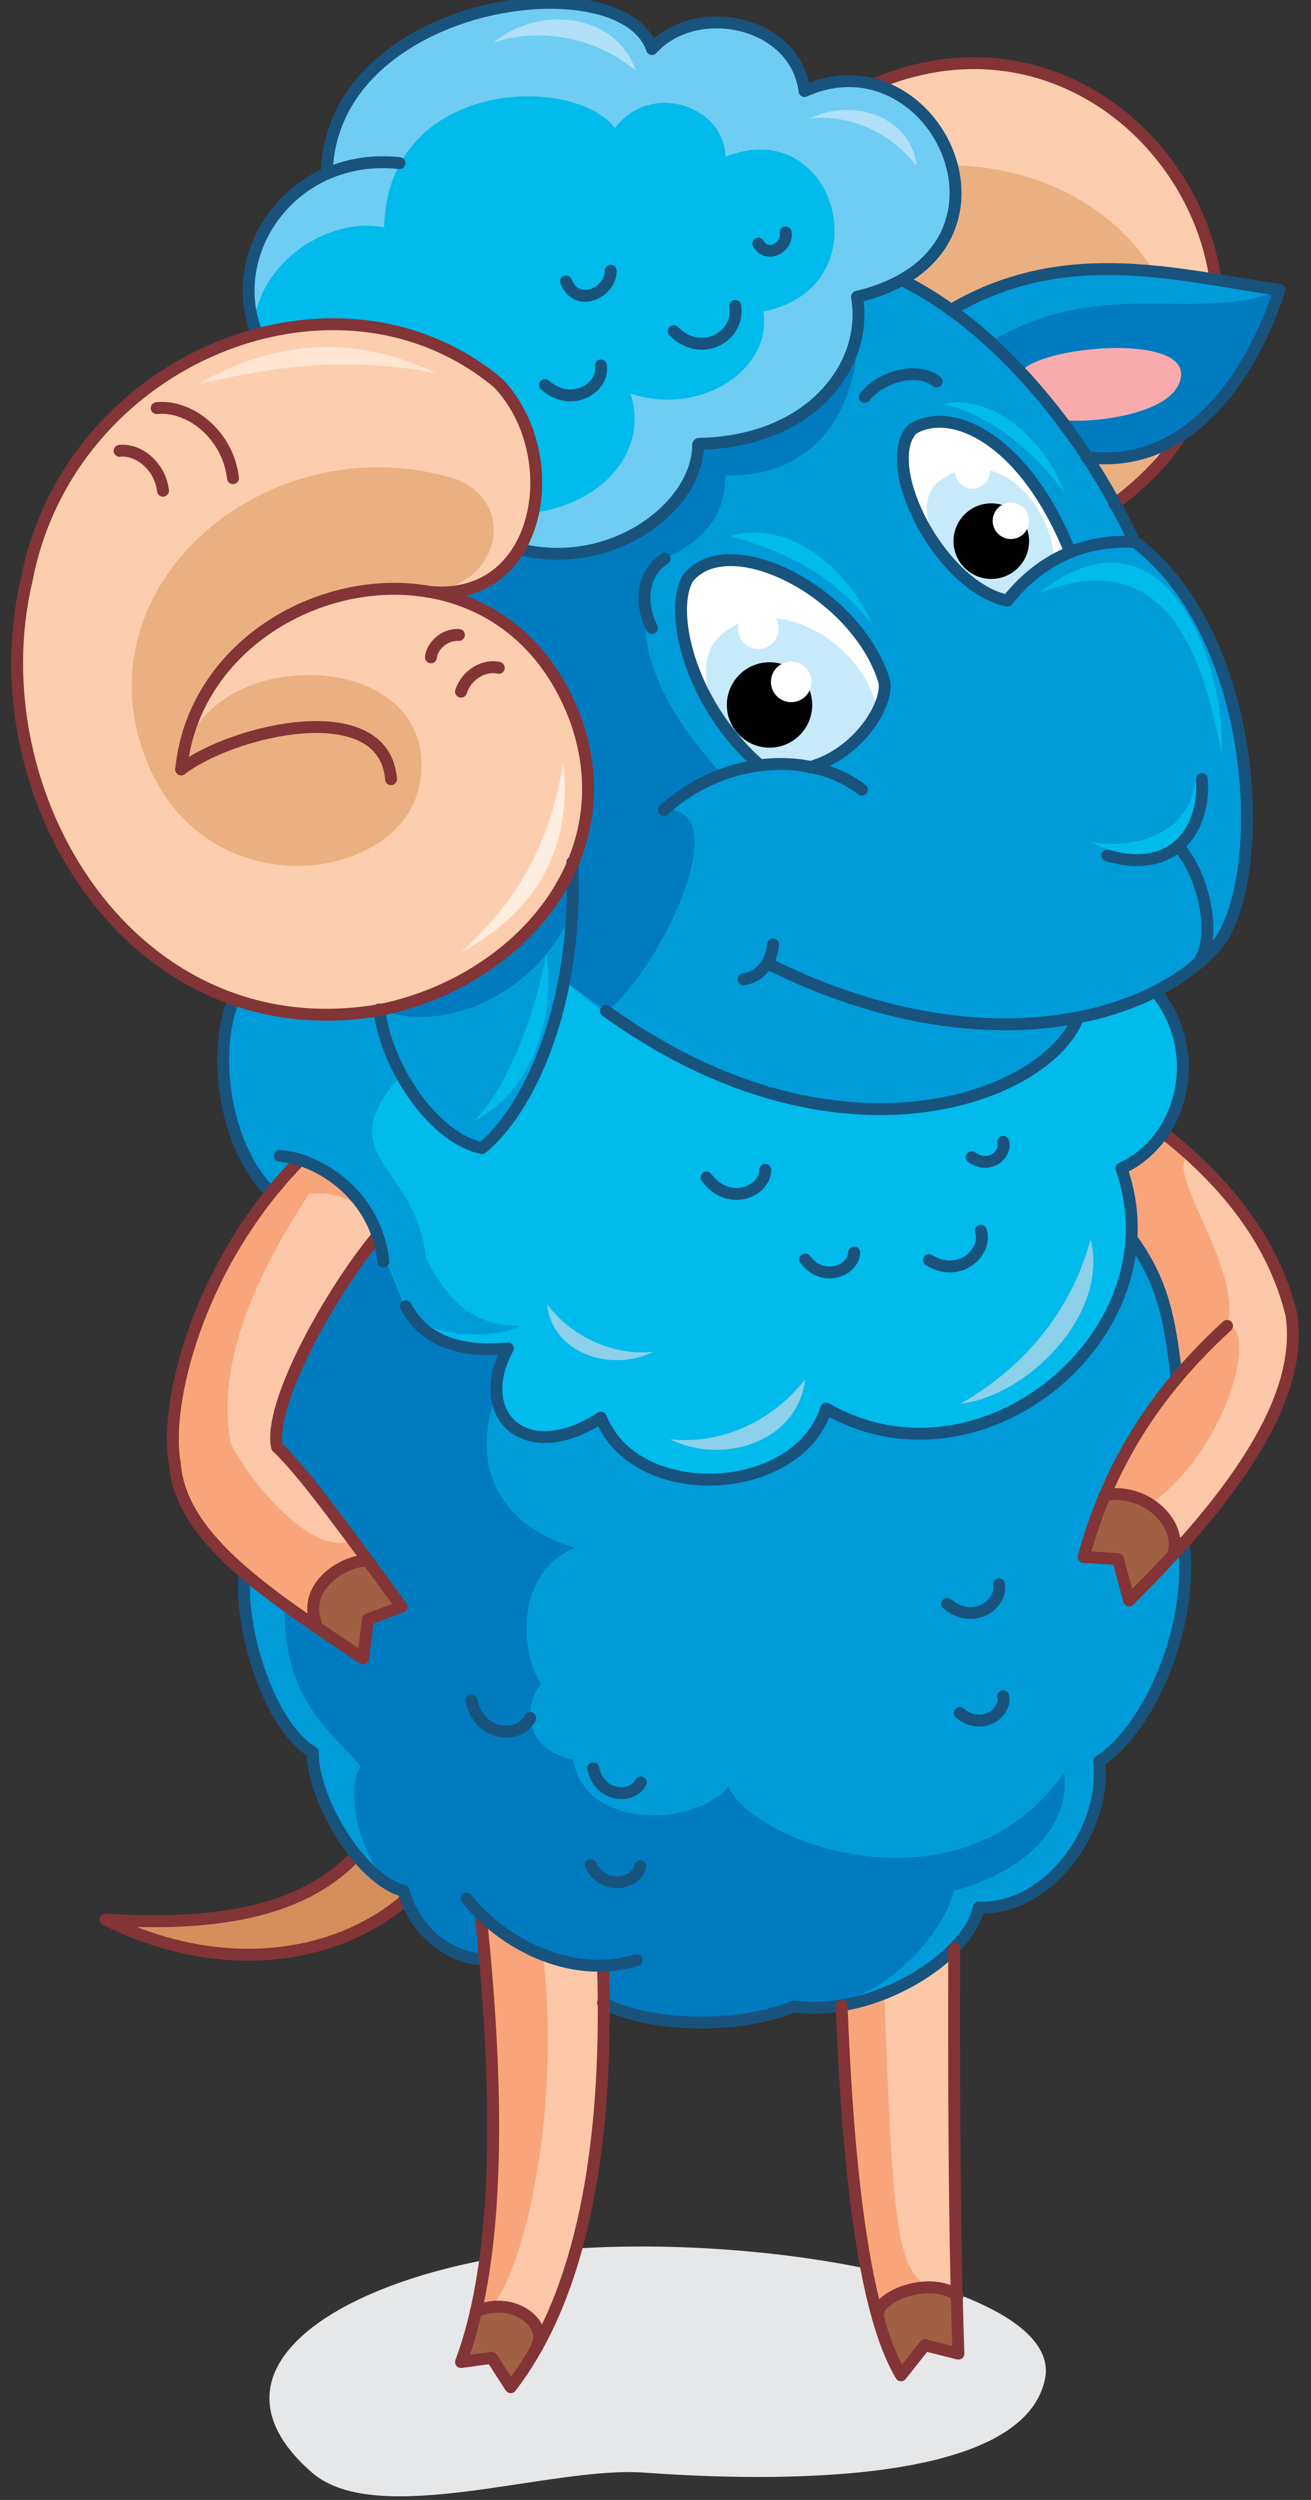 <?xml version="1.0" encoding="utf-8"?>
<!-- Generator: Adobe Illustrator 21.1.0, SVG Export Plug-In . SVG Version: 6.00 Build 0)  -->
<svg version="1.1" id="Layer_1" xmlns="http://www.w3.org/2000/svg" xmlns:xlink="http://www.w3.org/1999/xlink" x="0px" y="0px"
	 viewBox="0 0 187.4 357.1" style="enable-background:new 0 0 187.4 357.1;" xml:space="preserve">
<rect x="0" y="0" width="187.4" height="357.1" fill="#333333" stroke="none"/>
<style type="text/css">
	.st0{fill:#D58F5C;}
	.st1{fill:none;stroke:#823436;stroke-width:1.701;stroke-linecap:round;stroke-linejoin:round;stroke-miterlimit:22.926;}
	.st2{fill:#E6E7E8;}
	.st3{fill:#F9A57B;}
	.st4{fill:#FCC8A8;}
	.st5{fill:#A16044;}
	.st6{fill:#009CD9;}
	.st7{fill:#007BBF;}
	.st8{fill:#00BBEB;}
	.st9{fill:#FDCEAE;}
	.st10{fill:#EBB081;}
	.st11{fill:#6FCDF4;}
	.st12{fill:#F8ABAD;}
	.st13{fill:none;stroke:#18537E;stroke-width:1.701;stroke-linecap:round;stroke-linejoin:round;stroke-miterlimit:22.926;}
	.st14{fill:#FFFFFF;}
	.st15{fill:#C7EAFB;}
	.st16{fill:#FEE6D3;}
	.st17{fill:#FFEDE0;}
	.st18{fill:#B1E0F8;}
	.st19{fill:#8CD0EA;}
</style>
<g id="blue">
	<path id="XMLID_632_" class="st0" d="M58.5,270.9l-7.7-5.9c-7.6,8.2-20.4,10.2-35.8,9.2C31.1,282.2,48,280.3,58.5,270.9z"/>
	<path id="XMLID_631_" class="st1" d="M50.9,265c-7.6,8.2-20.4,10.2-35.8,9.2c16,8,32.9,6.1,43.4-3.3"/>
	<path id="XMLID_630_" class="st2" d="M72.9,322.2c-25.8,4-44.6,16.8-28.3,31c9.4,8.1,34.2-1,47.5,0c12.5,0.9,54.1,3.1,57.3-13.5
		C152,325.6,102.6,317.6,72.9,322.2z"/>
	<path id="XMLID_629_" class="st3" d="M54,176.7c-1.9-4.7-5.6-8.3-11.1-11c-14.8,15.1-19.5,35.2-17.9,43.4
		c0.8,10.7,13.5,18.8,26.9,27.8l-1.9-7.5l7.5,0.1c-7-9.5-14-19.3-17.8-22.8C38.4,200.7,47.2,184.8,54,176.7z"/>
	<path id="XMLID_628_" class="st4" d="M54,176.7c-1.9-4.7-4.5-6.5-9.8-6.2C33.5,186.8,31.4,198,33,206.2c2.4,5,11.6,16.5,17.5,13.8
		l1.9,3c-7-9.5-8.9-12.8-12.7-16.2C38.4,200.7,47.2,184.8,54,176.7z"/>
	<path id="XMLID_627_" class="st3" d="M168.1,197l-6.4-19.9l-1.4-10.1l6-5c9.4,7.4,15.8,16,18.2,25.9c1.8,11.8-8,25.8-23.2,40.8
		l-1.6-5.9l-4.9-0.3C158,211.1,161.8,203.6,168.1,197z"/>
	<path id="XMLID_626_" class="st4" d="M175.4,189.4c2.6-7.8-10-23.6-5.1-24.2c7.3,8.1,11.9,12.6,14.2,22.6
		c1.8,11.8-3.8,19-16.8,34.1v0.1l-0.7-4.5l-2.6-2.6C175.8,206.7,179.8,189.3,175.4,189.4z"/>
	<path id="XMLID_625_" class="st3" d="M136.5,278.3l-16.1,8.2c1.2,30.9,4.4,45.9,8.5,52.8l2.4-7.4l5.9,4.4
		C136.7,324.4,136.4,307.2,136.5,278.3z"/>
	<path id="XMLID_624_" class="st4" d="M136.5,278.3l-10.1,6.5c1.2,30.9,1.5,39.9,6.6,41.9l3.9,1.2
		C136.5,316.1,136.4,307.2,136.5,278.3z"/>
	<path id="XMLID_623_" class="st4" d="M86.2,280.8l-17.5-7.4c3.1,29.4,2.2,50.7-2.8,64L71,335l2,6C79.3,332.7,87.2,316.2,86.2,280.8
		z"/>
	<path id="XMLID_622_" class="st3" d="M77.6,279.2l-8.9-5.8c3.1,29.4,2.2,50.7-2.8,64l2.5-1.2l1.9-6.7
		C75.7,322.7,80.1,299.3,77.6,279.2z"/>
	<path id="XMLID_621_" class="st5" d="M77.2,334.3c-1.8-3.4-5.9-6.1-9.3-3.7c-0.6,2.5-1.3,4.7-2,6.8l4.4-0.6L73,341
		C74.3,339.2,75.8,337,77.2,334.3z"/>
	<path id="XMLID_620_" class="st6" d="M86.3,286l-0.1-5.3c-5.1,0.9-11-1.6-17.5-7.4l-0.5,6.5c-5.4-0.4-8.2-5-9.6-8.9
		c-6.3-2-11.4-7.5-13.8-20.6c-5.8-6.4-9.9-12.1-9.7-25.5c6.6,5.9,13.6,10.3,16.9,12.2l-1.9-7.5l7.5,0.1
		c-7.1-8.8-12.9-17.3-17.8-22.8c1.2-10.4,8.6-22.9,14.3-30.1l107.8,0.4c4,4.7,5.7,11.8,6.4,19.9c-6.5,8-10.9,16.4-13.2,25.4l4.9,0.3
		l1.6,5.9l7.8-8.3c1.5,12.5-5.2,26.9-12.1,31.3c1.2,9.4-7,21.2-17.2,20.9c-1.5,7.1-15,15.7-26.4,14.1
		C105.8,289.7,93.2,289.6,86.3,286z"/>
	<path id="XMLID_619_" class="st7" d="M86.3,286l-0.1-5.3c-4.8,0.8-11.4-1.6-17.5-7l-0.5,6.1c-5.1-0.4-9.1-6-10.5-9.7
		c-5.9-1.9-8.7-14.5-6.1-17.8c-5.5-6.1-11.1-10.2-10.9-22.9c6.2,5.6,8.1,5.7,11.3,7.5l0.7-5.6l4.8-1.8c-5.5-8.4-10.5-16-17.1-21.1
		c-4.5-8.8,8.2-25,13.6-31.8l18.6,16l-1.6,6.3c-4.3,11.7,1.6,19.4,11.2,22.2c-8.1,3.1-8.2,14.2-4.9,19.4c-3.6,5.2-0.4,10,4.6,10.8
		c1.8,10.4,17.8,9.5,22.2,3.9c3.8,8.3,33.5,18.9,48-2c1.1,8.9-7.5,14.8-15.8,16.9c-1.4,6.7-11.9,18-22.6,16.4
		C106.3,289.6,92.8,289.4,86.3,286z"/>
	<path id="XMLID_618_" class="st8" d="M165.2,141.5l-101-22.9l-30.9,24.2c-3,13.1-0.2,21.4,5.3,27.5l4.2-4.6c6.3,2.2,10,5.9,11.1,11
		l4,10c2.5,4.7,7.4,6.7,14.6,6c-5.1,9.3,2.3,17,13.3,9.9c4.9,12.5,28.1,11.5,32.2-1.3c22.2,12.8,50.5-10.8,42.2-34.3
		C168.9,163,172.5,150.6,165.2,141.5z"/>
	<path id="XMLID_617_" class="st6" d="M64.3,118.6l-30.9,24.2c-3,13.1-0.2,21.4,5.3,27.5l4.2-4.6c6.3,2.2,10,5.9,11.1,11l4,10
		c2.5,4.7,13,4.6,16.3,2.7c-7.2,0.1-11-4.7-13.4-9.8c-1.6-13.5-14-14.4-3.6-26l0,0c2,3.1,5.4,6.7,11.6,10.6c2.3-2.4,4.6-5.5,6.6-9
		c0.6-0.5,1-1.2,1.3-2.5l0,0c4.2-8.5,6.7-18.8,5-27.4c-1.9,3.3-4.4,6.4-7.3,9C74,129.7,71.7,124.6,64.3,118.6z"/>
	<path id="XMLID_616_" class="st9" d="M159.3,72l-36.9-29.5l2.4-30.4C162.4-4,193.6,47,159.3,72z"/>
	<path id="XMLID_615_" class="st10" d="M159.3,72l-43.9-16.9l2.2-28.6C160.5,12.5,183,52.1,159.3,72z"/>
	<path id="XMLID_614_" class="st6" d="M154.2,145.3c-8.3,13.1-38.5,24.5-73.5-5.2l1.2-16.8c7.8-18.8-5.5-37.1-20.9-38.9
		c5.6,1,9.9-0.8,12.8-5.4l37.9-48l17.2,9.1c13.1,6.4,25.7,21.2,33.2,37.3c18.7,14,19.4,51,11,58.6
		C168.9,140.2,162.4,143.7,154.2,145.3z"/>
	<path id="XMLID_613_" class="st7" d="M86.7,144.4l-5.4-3.8l0.1-9.7c-4.6,10.7-17.7,17-27.1,13.3l27.6-20.9
		c7.8-18.8-5.5-37.1-20.9-38.9c5.6,1,9.9-0.8,12.8-5.4l48.6-36.6c1.8,16-6,25.9-18.7,25.5c0,6.3-3.7,9.6-8.7,11.9
		c-6.6,10-0.4,21.4,8.2,30.8l-8.3,5C106,115.3,93.3,140,86.7,144.4z"/>
	<path id="XMLID_612_" class="st1" d="M124.8,12.1C162.4-4,193.6,47,159.3,72"/>
	<path id="XMLID_611_" class="st11" d="M99.8,63.5c-1.4,9.1-7.9,16.2-24.9,15.1c5-20-2.7-34.4-38.4-31.8c-1.1-10.6,1.1-17.1,10.3-22
		C47.3-0.2,88.9-5.7,93.2,7C99-0.8,115,2,115,13c18.9-8.4,33.6,23.2,7.5,29.4C124.1,52.1,115.9,63.1,99.8,63.5z"/>
	<path id="XMLID_610_" class="st8" d="M90.1,56.2c3,8.9-5.3,18.2-19.8,17.3c4.3-17.1-3.3-24.4-33.9-22.2
		c-2.3-13,10.5-20.6,18.5-18.8c0.5-21.4,27.3-21.9,33-14.2c5-6.7,15.6-3.3,15.8,4.1c15.9-6.4,22.8,18.7,5.4,22.1
		C110.5,52.8,100,59.6,90.1,56.2z"/>
	<path id="XMLID_609_" class="st6" d="M155.3,65.3c-5.7-8.7-12.2-15.6-19.4-20.9c16.4-9.7,32.6-4.9,47-2.9
		C179.1,53.1,170.1,67.2,155.3,65.3z"/>
	<path id="XMLID_608_" class="st7" d="M155.3,65.3c-5.7-8.7-6.7-11.1-13.9-16.4c16.4-9.7,28.9-2.6,41.5-7.4
		C179.1,53.1,170.1,67.2,155.3,65.3z"/>
	<path id="XMLID_607_" class="st12" d="M150.6,59.4l-4.7-6.2c2.5-3.8,24-5.7,22.9,0.7C167.8,60.4,150.1,60.9,150.6,59.4z"/>
	<path id="XMLID_606_" class="st8" d="M155.9,120.3c8.7,1.3,14.8-2.8,15-9.5C172.7,120.8,166.4,125.3,155.9,120.3z"/>
	<path id="XMLID_605_" class="st9" d="M61,84.4c7.3-0.6,18.2,8.5,21.5,18.9c6.7,20-9.2,37.1-28.3,40.9c-35.4,6-57.6-30.8-50.4-61.4
		c6.1-32,44.6-47.4,67.5-28.1C81.1,65.3,77.3,86.5,61,84.4z"/>
	<path id="XMLID_604_" class="st10" d="M61,84.4c-19.3-2.8-34.3,12.3-35.1,25.4c1.9-18.2,37-18,34.2,1.6
		c-2.1,15.5-33.5,19.3-40.3-6.2c-6.4-23.6,19.7-44.6,45.3-36.8C74.3,71.9,71.2,84.2,61,84.4z"/>
	<path id="XMLID_596_" class="st13" d="M108.4,34.8c1.4,2.3,4.3,0.3,3.9-1.6 M36.4,46.8c-3.9-11.5,5.8-25.1,20.7-23.5 M46.7,24.8
		C47.3-0.2,88.9-5.7,93.2,7c6.2-6.9,20.5-4.1,21.8,6c18.9-8.4,33.6,23.2,7.5,29.4c1.7,9.7-6.5,20.7-22.6,21 M99.8,63.5
		c0,8.7-11.9,17.9-24.9,15.1 M96.3,47.3c4,4,9.5,0.7,8.8-3.6 M80.9,40.2c1.6,3.9,6.4,1.6,6.4-1.5 M77.9,55c3.9,3.4,8.5,0.3,8-2.8"/>
	<path id="XMLID_595_" class="st14" d="M115.8,109.5l-7.2-0.2c-10.4-9.1-13-22.5-10.2-26.8c5.9-7.1,23.8,2,27.9,14.5
		C127.5,99.9,123,107.6,115.8,109.5z"/>
	<path id="XMLID_594_" class="st15" d="M103.2,90.6c7.1-6.2,20.3,0.7,22.4,11.4l-4.1,4.8l-5.7,2.8l-7.2-0.2
		C104.5,107.4,97.2,95.5,103.2,90.6z"/>
	<path id="XMLID_593_" class="st14" d="M153,78.9l0.7-0.3c-3.9,1.2-6.6,3.3-9.7,7.2c-9.6-2-18.4-19.3-13.6-24.5
		C135.9,57.9,146.5,62.5,153,78.9z"/>
	<path id="XMLID_592_" class="st15" d="M133.7,69.2c7.1-6.2,16.2,1.2,17,10.6l-6.7,5.9C138,86.3,129.3,74,133.7,69.2z"/>
	<path id="XMLID_589_" class="st13" d="M68.2,279.8c-5-0.6-9.2-4.8-10.5-9.7c-6.2-1.6-13-13-13-19.8c-6.7-4.1-10.6-18.8-9.7-25.5
		 M169.2,220.3c1.5,12.5-5.2,26.9-12.1,31.3c1.2,9.4-7,21.2-17.2,20.9c-1.5,7.1-15,15.7-26.4,14.1c-7.7,3.2-20.4,3.1-27.3-0.5"/>
	<path id="XMLID_588_" class="st13" d="M161.8,177c4.4,6.1,5.4,11.2,6.4,19.9"/>
	<path id="XMLID_587_" class="st5" d="M157.8,213.9c6-1.5,9.4,1.1,10.3,7.7c-2.1,2.3-4.3,4.6-6.7,7l-1.6-5.9l-4.9-0.3
		C155.7,219.5,156.6,216.7,157.8,213.9z"/>
	<path id="XMLID_586_" class="st1" d="M166.4,161.9c9.4,7.4,15.8,16,18.2,25.9c1.8,11.8-8,25.8-23.2,40.8l-1.6-5.9l-4.9-0.3
		c3.1-11.3,8.9-22.4,20.5-33"/>
	<path id="XMLID_585_" class="st5" d="M52.4,222.9c-5.8,0.4-8,3.7-7.3,9.4c2.2,1.5,4.5,3,6.8,4.6l0.7-5.6l4.8-1.8
		C55.8,227.2,54.1,225.3,52.4,222.9z"/>
	<path id="XMLID_584_" class="st5" d="M136.9,327.6c-5.3-2.1-8.9-0.1-11.6,2.6c1.1,4,2.3,6.9,3.6,9.1l3.4-4.3l4.8,1.2
		C137,333.6,137,330.7,136.9,327.6z"/>
	<path id="XMLID_583_" class="st1" d="M68.7,273.4c3.1,29.4,2.2,50.7-2.8,64l4.4-0.6L73,341c6.4-8.3,14.3-24.8,13.2-60.2"/>
	<path id="XMLID_582_" class="st1" d="M120.3,286.5c1.2,30.9,4.4,45.9,8.5,52.8l3.4-4.3l4.8,1.2c-0.4-11.8-0.7-28.9-0.6-57.9"/>
	<circle id="XMLID_581_" cx="110" cy="100.7" r="6.1"/>
	<circle id="XMLID_580_" class="st14" cx="113.1" cy="97.4" r="2.9"/>
	<circle id="XMLID_579_" class="st14" cx="108.4" cy="89.8" r="2.9"/>
	<path id="XMLID_576_" class="st13" d="M54.2,144.2c1.2,9,8.2,18.5,14.7,19.8c6.9-5.7,13.8-20.9,12.9-40.8 M38.7,170.3
		c-6.5-6.3-8.5-19.7-5.3-27.5"/>
	<circle id="XMLID_575_" class="st14" cx="139" cy="67.3" r="2.5"/>
	<circle id="XMLID_574_" cx="141.7" cy="77.3" r="5.4"/>
	<circle id="XMLID_573_" class="st14" cx="144.5" cy="74.4" r="2.6"/>
	<path id="XMLID_572_" class="st1" d="M33.3,68.3c-0.7-6.2-6.2-10.5-10.9-10"/>
	<path id="XMLID_571_" class="st1" d="M23.3,70.1c-0.4-3.5-3.5-6-6.2-5.7"/>
	<path id="XMLID_570_" class="st1" d="M25.9,109.9c7.3-5.6,29-10.8,30,1.4"/>
	<path id="XMLID_569_" class="st1" d="M52.4,222.9c-3.8,0.2-9,3.9-7.3,8.8"/>
	<path id="XMLID_568_" class="st1" d="M76.8,335c1.5-3-3.4-7.2-8.8-4.8"/>
	<path id="XMLID_567_" class="st1" d="M125.7,331.5c-1.7-3,6.8-6.7,11.2-3.6"/>
	<path id="XMLID_566_" class="st1" d="M157.9,213.6c5.6-1.2,11.2,3.9,9.8,8.4"/>
	<path id="XMLID_565_" class="st16" d="M62.3,53.3c-10.9-2.1-21.7-1.5-34.2,1.7C39.7,48.2,51.1,48,62.3,53.3z"/>
	<path id="XMLID_564_" class="st17" d="M65.9,136c8-7.1,12.8-15.6,14.6-27.1C82.1,122.7,75.1,131.1,65.9,136z"/>
	<path id="XMLID_563_" class="st1" d="M65.6,90.7c-2.3-0.1-3.9,1.8-4,3.2"/>
	<path id="XMLID_562_" class="st1" d="M71.3,95.4c-2-0.5-4.6,0.9-5.4,3.4"/>
	<path id="XMLID_559_" class="st18" d="M115.8,16.9c6-0.6,11.8,2.3,15.2,6.8C130.3,16.7,122,13.9,115.8,16.9L115.8,16.9z M70.5,6.1
		c7.2-2.4,15-0.5,20.4,4C88,1.8,77.1,0.7,70.5,6.1z"/>
	<path id="XMLID_558_" class="st1" d="M25.9,109.9c2.7-27.4,45.5-38,56.6-6.5c6.7,20-9.2,37.1-28.3,40.9
		c-35.4,6-57.6-30.8-50.4-61.4c6.1-32,44.6-47.4,67.5-28.1c9.8,10.5,6,31.7-10.3,29.7"/>
	<path id="XMLID_546_" class="st13" d="M154.1,145.3c-4.2,11.3-34.1,23.2-67.5-0.9 M135.9,44.3c16.4-9.7,32.6-4.9,47-2.9
		c-3.8,11.7-12.7,25.8-27.6,23.9 M168.4,120.9c3.8,4,5.8,13.8,2.6,16.9 M158.3,122.2c10,2.9,14-4.3,13.5-10.9 M106.3,139.9
		c2.4-0.4,4-2.4,4.2-5 M128.9,40c13.1,6.4,25.7,21.2,33.2,37.3c18.7,14,19.4,51,11,58.6c-10.2,10.6-34.7,16.1-63.4,1.7 M123.2,112.8
		c-6.8-5.3-19.2-5.3-28.3,2.9 M162,77.4c-6.7-0.3-13.1,2.2-18,8.4c-9.6-2-18.4-19.3-13.6-24.5c5.5-3.4,16,1.2,22.6,17.6 M133.9,54.5
		c-2.8-2.2-8-0.7-10.3,2.2 M95,79.8c-3.1,2-3.7,6.2-1.8,9.9 M108.6,109.3c-10.4-9.1-13-22.5-10.2-26.8c5.9-7.1,23.8,2,27.9,14.5
		c1.1,3-3.4,10.7-10.6,12.6"/>
	<path id="XMLID_545_" class="st1" d="M42.9,165.7c-14.8,15.1-19.5,35.2-17.9,43.4c0.8,10.7,13.5,18.8,26.9,27.8l0.7-5.6l4.8-1.8
		c-7-9.5-14-19.3-17.8-22.8c-1.3-6,7.5-21.9,14.3-30.1"/>
	<path id="XMLID_532_" class="st13" d="M40,165.1c5.9,0.5,13.8,5.8,14.8,15.1 M66.7,271.2c4.9,6.2,14.7,11.7,24.3,8.8 M137.2,244.7
		c3.1,2.6,6.7,0,6.2-2.4 M67.4,242.9c1.1,5.3,7,5.5,8.4,2.5 M84.8,252.6c0.9,4.2,5.6,4.4,6.8,2 M84.4,266.4c2,3.8,6.6,2.7,7.1,0.2
		 M135.4,229.1c3.7,3.1,7.9,0.1,7.4-2.8 M138.9,165.3c2.5,1.8,5-0.4,4.5-2.2 M132.8,180c4.4,2.7,8.4-1.2,7.4-4.2 M115.1,179.9
		c2.6,3.4,6.9,1.6,7-1 M101,168.2c3.1,4.2,8.3,2.1,8.4-1.1 M58,186.6c2.5,4.7,7.4,6.7,14.6,6c-5.1,9.3,2.3,17,13.3,9.9
		c4.9,12.5,28.1,11.5,32.2-1.3c22.2,12.8,50.5-10.8,42.2-34.3c8.6-3.9,12.1-16.3,4.9-25.3"/>
	<path id="XMLID_527_" class="st8" d="M78.1,136.2c-1.5,8.3-5.4,19-10.3,23.9C76,156.1,79.5,145.1,78.1,136.2L78.1,136.2z
		 M174.6,107.5c-2-9.6-6-31-26.2-22.7C167.2,69.9,175.4,96.4,174.6,107.5L174.6,107.5z M152.2,70.5c-2.6-7.3-10-14.4-17.6-12.8
		C141.4,59,148.3,64.9,152.2,70.5L152.2,70.5z M124.7,89.2c-5.3-6.6-11.3-10.1-20.3-12.6C111.9,74.2,120.7,80.2,124.7,89.2z"/>
	<path id="XMLID_523_" class="st19" d="M137.3,200.5c8.5-4.8,15.7-12.7,18.6-23.5C158.6,188,146.6,199.5,137.3,200.5L137.3,200.5z
		 M93.4,193.1c-6,0.6-11.8-2.3-15.2-6.8C78.9,193.3,87.3,196.1,93.4,193.1L93.4,193.1z M95.8,205.6c7.7,0.8,14.9-2.9,19.3-8.6
		C114.1,205.8,103.6,209.4,95.8,205.6z"/>
</g>
</svg>
